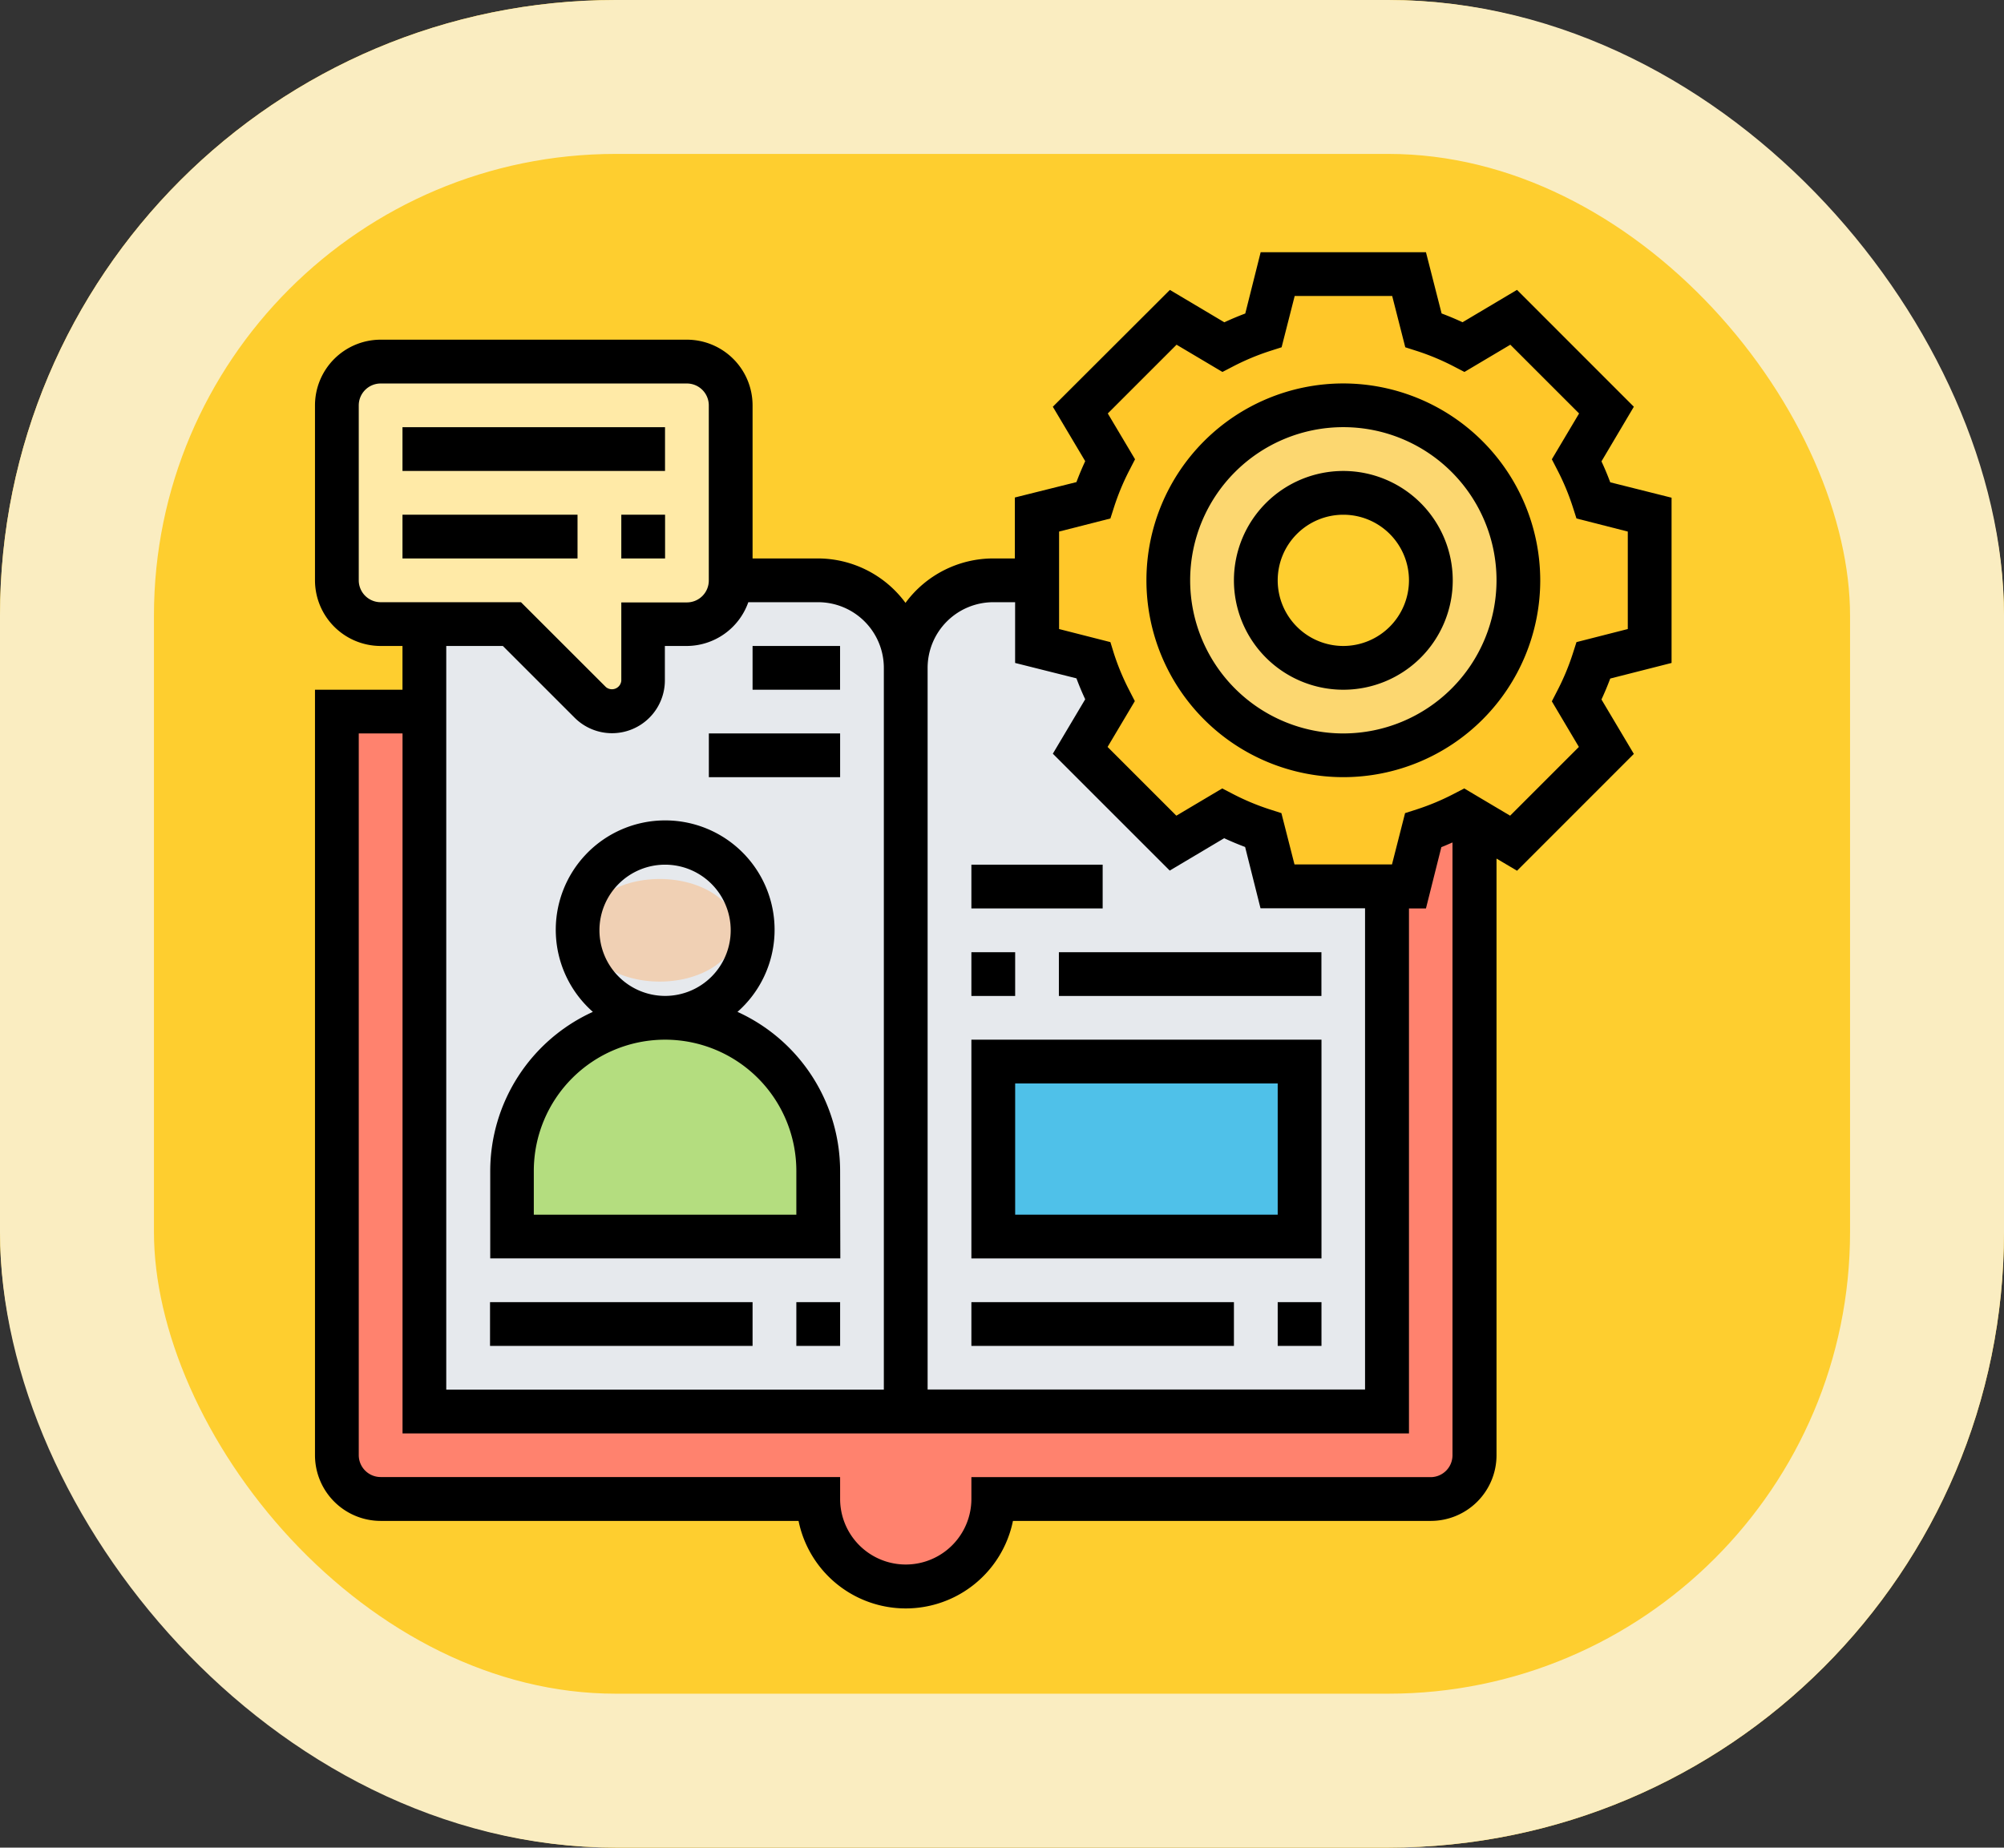 <svg xmlns="http://www.w3.org/2000/svg" width="39.051" height="36.013" viewBox="0 0 39.051 36.013">
  <rect x="0" y="0" width="39.051" height="36.013" fill="#333333" stroke="none"/>
  <g id="Grupo_1112061" data-name="Grupo 1112061" transform="translate(-195 -2599.867)">
    <g id="Rectángulo_405074" data-name="Rectángulo 405074" transform="translate(195 2599.867)" fill="#fece2f" stroke="#faedc1" stroke-width="3">
      <rect width="39.051" height="36.013" rx="12" stroke="none"/>
      <rect x="1.5" y="1.5" width="36.051" height="33.013" rx="10.5" fill="none"/>
    </g>
    <g id="Grupo_1112005" data-name="Grupo 1112005" transform="translate(200.138 2603.783)">
      <g id="Grupo_1112003" data-name="Grupo 1112003" transform="translate(1.426 1.426)">
        <g id="Grupo_1111995" data-name="Grupo 1111995" transform="translate(0 8.527)">
          <path id="Trazado_902282" data-name="Trazado 902282" d="M24.171,24.115V36.5a.855.855,0,0,1-.853.853H14.791a1.705,1.705,0,1,1-3.411,0H2.853A.855.855,0,0,1,2,36.5V22H3.705V35.644h18.76V25.411h.426l.277-1.1a5.078,5.078,0,0,0,.785-.328Z" transform="translate(-2 -22)" fill="#ff826e"/>
        </g>
        <g id="Grupo_1111996" data-name="Grupo 1111996" transform="translate(1.705 5.969)">
          <path id="Trazado_902283" data-name="Trazado 902283" d="M22.628,21.969l-.277-1.1a5.078,5.078,0,0,1-.785-.328l-.976.58-1.808-1.808.58-.976a5.078,5.078,0,0,1-.328-.785l-1.1-.277V16h-.853a1.7,1.7,0,0,0-1.705,1.705A1.7,1.7,0,0,0,13.675,16H11.969a.855.855,0,0,1-.853.853h-.853v1.1a.6.6,0,0,1-1.028.426L7.705,16.853H6V32.2H24.76V21.969Z" transform="translate(-6 -16)" fill="#e6e9ed"/>
        </g>
        <g id="Grupo_1111997" data-name="Grupo 1111997" transform="translate(12.791 15.349)">
          <path id="Trazado_902284" data-name="Trazado 902284" d="M32,38h5.969v3.411H32Z" transform="translate(-32 -38)" fill="#4fc1e9"/>
        </g>
        <g id="Grupo_1111998" data-name="Grupo 1111998" transform="translate(0 1.705)">
          <path id="Trazado_902285" data-name="Trazado 902285" d="M2,10.264V6.853A.855.855,0,0,1,2.853,6H8.822a.855.855,0,0,1,.853.853v3.411a.855.855,0,0,1-.853.853H7.969v1.1a.6.6,0,0,1-1.028.426L5.411,11.116H2.853A.855.855,0,0,1,2,10.264Z" transform="translate(-2 -6)" fill="#ffeaa7"/>
        </g>
        <g id="Grupo_1111999" data-name="Grupo 1111999" transform="translate(3.411 14.496)">
          <path id="Trazado_902286" data-name="Trazado 902286" d="M15.969,38.985v1.279H10V38.985a2.985,2.985,0,1,1,5.969,0Z" transform="translate(-10 -36)" fill="#b4dd7f"/>
        </g>
        <g id="Grupo_1112000" data-name="Grupo 1112000" transform="translate(4.38 11.59)">
          <ellipse id="Elipse_12138" data-name="Elipse 12138" cx="1.5" cy="1" rx="1.5" ry="1" transform="translate(0.411 0.201)" fill="#f0d0b4"/>
        </g>
        <g id="Grupo_1112001" data-name="Grupo 1112001" transform="translate(13.644 0)">
          <path id="Trazado_902287" data-name="Trazado 902287" d="M34,7.969V6.69l1.1-.277a5.078,5.078,0,0,1,.328-.785l-.58-.976,1.808-1.808.976.58a5.078,5.078,0,0,1,.785-.328L38.69,2h2.558l.277,1.1a5.078,5.078,0,0,1,.785.328l.976-.58,1.808,1.808-.58.976a5.078,5.078,0,0,1,.328.785l1.1.277V9.248l-1.1.277a5.078,5.078,0,0,1-.328.785l.58.976-1.808,1.808-.759-.452-.217-.128a5.078,5.078,0,0,1-.785.328l-.277,1.1H38.69l-.277-1.1a5.078,5.078,0,0,1-.785-.328l-.976.58-1.808-1.808.58-.976a5.078,5.078,0,0,1-.328-.785L34,9.248Zm9.38,0a3.411,3.411,0,1,0-3.411,3.411A3.41,3.41,0,0,0,43.38,7.969Z" transform="translate(-34 -2)" fill="#ffc729"/>
        </g>
        <g id="Grupo_1112002" data-name="Grupo 1112002" transform="translate(16.202 2.558)">
          <path id="Trazado_902288" data-name="Trazado 902288" d="M43.411,8A3.411,3.411,0,1,1,40,11.411,3.41,3.41,0,0,1,43.411,8Zm1.705,3.411a1.705,1.705,0,1,0-1.705,1.705A1.7,1.7,0,0,0,45.116,11.411Z" transform="translate(-40 -8)" fill="#fcd770"/>
        </g>
      </g>
      <g id="Grupo_1112004" data-name="Grupo 1112004" transform="translate(1 1)">
        <path id="Trazado_902289" data-name="Trazado 902289" d="M27.435,9.006V5.785l-1.195-.3c-.051-.136-.107-.272-.171-.408L26.7,4.012,24.423,1.734l-1.061.631c-.135-.063-.272-.12-.408-.171L22.649,1H19.428l-.3,1.195c-.136.051-.272.108-.408.171l-1.061-.631L15.378,4.012l.631,1.061c-.063.135-.12.272-.171.408l-1.2.3V6.969h-.426a2.124,2.124,0,0,0-1.705.866,2.124,2.124,0,0,0-1.705-.866H9.527V3.985A1.281,1.281,0,0,0,8.248,2.705H2.279A1.281,1.281,0,0,0,1,3.985V7.4A1.281,1.281,0,0,0,2.279,8.675h.426v.853H1V24.45a1.281,1.281,0,0,0,1.279,1.279h8.144a2.132,2.132,0,0,0,4.178,0h8.144a1.281,1.281,0,0,0,1.279-1.279V12.819l.4.237L26.7,10.779l-.631-1.061c.063-.135.12-.272.171-.408ZM14.217,7.822h.426V9.006l1.195.3c.051.136.107.272.171.408l-.631,1.061,2.278,2.278,1.061-.631c.135.063.272.12.408.171l.3,1.195h2.037v9.38H12.938V9.1A1.281,1.281,0,0,1,14.217,7.822ZM1.853,7.4V3.985a.427.427,0,0,1,.426-.426H8.248a.427.427,0,0,1,.426.426V7.4a.427.427,0,0,1-.426.426H6.969V9.351a.183.183,0,0,1-.3.125L5.014,7.822H2.279A.427.427,0,0,1,1.853,7.4ZM4.661,8.675l1.4,1.4a1.03,1.03,0,0,0,1.757-.728V8.675h.426a1.277,1.277,0,0,0,1.2-.853h1.358A1.281,1.281,0,0,1,12.085,9.1v14.07H3.558V8.675Zm18.084,16.2H13.791V25.3a1.279,1.279,0,0,1-2.558,0v-.426H2.279a.427.427,0,0,1-.426-.426V10.38h.853V24.024H22.318V13.791h.331l.3-1.195c.072-.027.145-.061.217-.091V24.45A.427.427,0,0,1,22.745,24.876Zm2.884-14.232-1.34,1.34-.894-.531-.21.109a4.693,4.693,0,0,1-.718.3l-.225.072-.255,1h-1.9l-.255-1-.225-.072a4.693,4.693,0,0,1-.718-.3l-.21-.109-.894.531-1.34-1.34.531-.893-.108-.21a4.68,4.68,0,0,1-.3-.719L16.5,8.6l-1-.255v-1.9l1-.255.072-.225a4.681,4.681,0,0,1,.3-.719l.108-.21-.531-.893,1.34-1.34.894.531.21-.109a4.693,4.693,0,0,1,.718-.3l.225-.072.255-1h1.9l.255,1,.225.072a4.693,4.693,0,0,1,.718.3l.21.109.894-.531,1.34,1.34-.531.893.108.21a4.681,4.681,0,0,1,.3.719l.072.225,1,.255v1.9l-1,.255-.072.225a4.681,4.681,0,0,1-.3.719l-.108.21Z" transform="translate(-1 -1)"/>
        <path id="Trazado_902290" data-name="Trazado 902290" d="M42.837,7a3.837,3.837,0,1,0,3.837,3.837A3.842,3.842,0,0,0,42.837,7Zm0,6.822a2.985,2.985,0,1,1,2.985-2.985A2.988,2.988,0,0,1,42.837,13.822Z" transform="translate(-22.798 -4.442)"/>
        <path id="Trazado_902291" data-name="Trazado 902291" d="M45.132,11a2.132,2.132,0,1,0,2.132,2.132A2.134,2.134,0,0,0,45.132,11Zm0,3.411a1.279,1.279,0,1,1,1.279-1.279A1.281,1.281,0,0,1,45.132,14.411Z" transform="translate(-25.093 -6.736)"/>
        <path id="Trazado_902292" data-name="Trazado 902292" d="M15.822,33.822a3.413,3.413,0,0,0-2-3.1,2.132,2.132,0,1,0-2.818,0,3.413,3.413,0,0,0-2,3.1v1.705h6.822Zm-4.69-4.69a1.279,1.279,0,1,1,1.279,1.279A1.281,1.281,0,0,1,11.132,29.132Zm3.837,5.543H9.853v-.853a2.558,2.558,0,0,1,5.116,0Z" transform="translate(-5.589 -15.915)"/>
        <path id="Trazado_902293" data-name="Trazado 902293" d="M5,9h5.116v.853H5Z" transform="translate(-3.295 -5.589)"/>
        <path id="Trazado_902294" data-name="Trazado 902294" d="M5,13H8.411v.853H5Z" transform="translate(-3.295 -7.884)"/>
        <path id="Trazado_902295" data-name="Trazado 902295" d="M15,13h.853v.853H15Z" transform="translate(-9.031 -7.884)"/>
        <path id="Trazado_902296" data-name="Trazado 902296" d="M37.822,37H31v4.264h6.822Zm-.853,3.411H31.853V37.853h5.116Z" transform="translate(-18.209 -21.651)"/>
        <path id="Trazado_902297" data-name="Trazado 902297" d="M31,33h.853v.853H31Z" transform="translate(-18.209 -19.356)"/>
        <path id="Trazado_902298" data-name="Trazado 902298" d="M35,33h5.116v.853H35Z" transform="translate(-20.504 -19.356)"/>
        <path id="Trazado_902299" data-name="Trazado 902299" d="M31,29h2.558v.853H31Z" transform="translate(-18.209 -17.062)"/>
        <path id="Trazado_902300" data-name="Trazado 902300" d="M21,19h1.705v.853H21Z" transform="translate(-12.473 -11.325)"/>
        <path id="Trazado_902301" data-name="Trazado 902301" d="M19,23h2.558v.853H19Z" transform="translate(-11.325 -13.62)"/>
        <path id="Trazado_902302" data-name="Trazado 902302" d="M45,49h.853v.853H45Z" transform="translate(-26.24 -28.535)"/>
        <path id="Trazado_902303" data-name="Trazado 902303" d="M31,49h5.116v.853H31Z" transform="translate(-18.209 -28.535)"/>
        <path id="Trazado_902304" data-name="Trazado 902304" d="M23,49h.853v.853H23Z" transform="translate(-13.62 -28.535)"/>
        <path id="Trazado_902305" data-name="Trazado 902305" d="M9,49h5.116v.853H9Z" transform="translate(-5.589 -28.535)"/>
      </g>
    </g>
  </g>
</svg>
